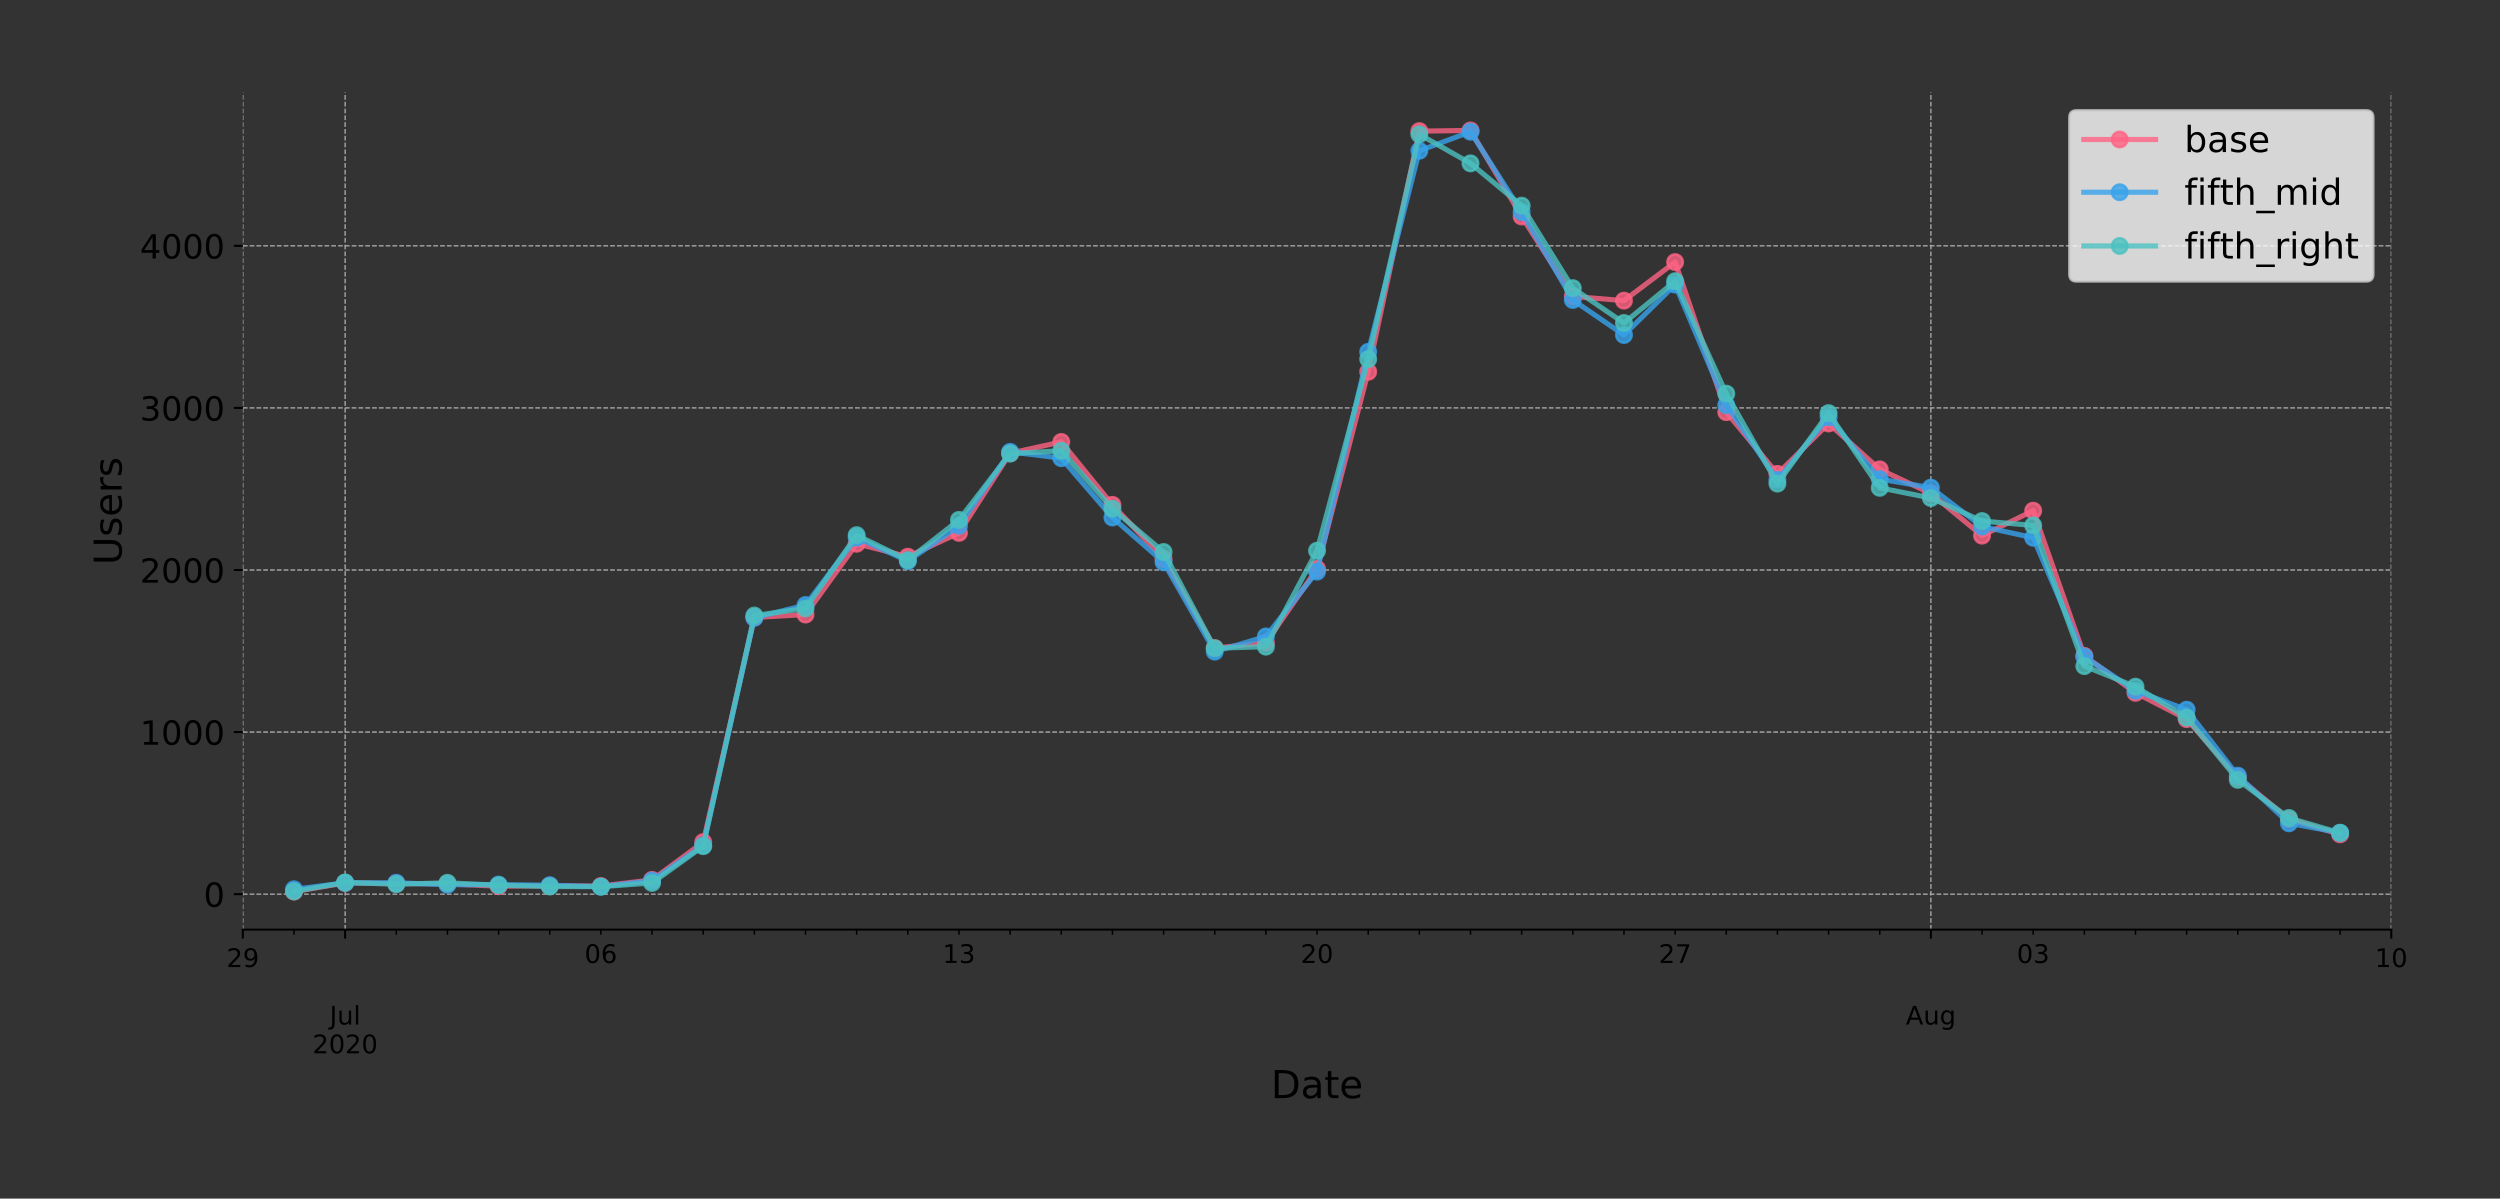 <?xml version="1.0" encoding="utf-8" standalone="no"?>
<!DOCTYPE svg PUBLIC "-//W3C//DTD SVG 1.1//EN"
  "http://www.w3.org/Graphics/SVG/1.1/DTD/svg11.dtd">
<!-- Created with matplotlib (https://matplotlib.org/) -->
<svg height="466.949pt" version="1.1" viewBox="0 0 973.965 466.949" width="973.965pt" xmlns="http://www.w3.org/2000/svg" xmlns:xlink="http://www.w3.org/1999/xlink">
 <rect x="0" y="0" width="973.965" height="466.949" fill="#333333" stroke="none"/>
 <defs>
  <style type="text/css">
*{stroke-linecap:butt;stroke-linejoin:round;}
  </style>
 </defs>
 <g id="figure_1">
  <g id="patch_1">
   <path d="M 0 466.949 
L 973.965 466.949 
L 973.965 0 
L 0 0 
z
" style="fill:none;"/>
  </g>
  <g id="axes_1">
   <g id="patch_2">
    <path d="M 94.602 362.16 
L 931.602 362.16 
L 931.602 36 
L 94.602 36 
z
" style="fill:none;"/>
   </g>
   <g id="matplotlib.axis_1">
    <g id="xtick_1">
     <g id="line2d_1">
      <path clip-path="url(#p409eeb705c)" d="M 94.602 362.16 
L 94.602 36 
" style="fill:none;stroke:#b0b0b0;stroke-dasharray:1.85,0.8;stroke-dashoffset:0;stroke-width:0.5;"/>
     </g>
     <g id="line2d_2">
      <defs>
       <path d="M 0 0 
L 0 3.5 
" id="m655106bf2f" style="stroke:#000000;stroke-width:0.8;"/>
      </defs>
      <g>
       <use style="stroke:#000000;stroke-width:0.8;" x="94.602" xlink:href="#m655106bf2f" y="362.16"/>
      </g>
     </g>
     <g id="text_1">
      <!-- 29 -->
      <defs>
       <path d="M 19.188 8.297 
L 53.609 8.297 
L 53.609 0 
L 7.328 0 
L 7.328 8.297 
Q 12.938 14.109 22.625 23.891 
Q 32.328 33.688 34.812 36.531 
Q 39.547 41.844 41.422 45.531 
Q 43.312 49.219 43.312 52.781 
Q 43.312 58.594 39.234 62.25 
Q 35.156 65.922 28.609 65.922 
Q 23.969 65.922 18.812 64.312 
Q 13.672 62.703 7.812 59.422 
L 7.812 69.391 
Q 13.766 71.781 18.938 73 
Q 24.125 74.219 28.422 74.219 
Q 39.75 74.219 46.484 68.547 
Q 53.219 62.891 53.219 53.422 
Q 53.219 48.922 51.531 44.891 
Q 49.859 40.875 45.406 35.406 
Q 44.188 33.984 37.641 27.219 
Q 31.109 20.453 19.188 8.297 
z
" id="DejaVuSans-50"/>
       <path d="M 10.984 1.516 
L 10.984 10.5 
Q 14.703 8.734 18.5 7.812 
Q 22.312 6.891 25.984 6.891 
Q 35.75 6.891 40.891 13.453 
Q 46.047 20.016 46.781 33.406 
Q 43.953 29.203 39.594 26.953 
Q 35.25 24.703 29.984 24.703 
Q 19.047 24.703 12.672 31.312 
Q 6.297 37.938 6.297 49.422 
Q 6.297 60.641 12.938 67.422 
Q 19.578 74.219 30.609 74.219 
Q 43.266 74.219 49.922 64.516 
Q 56.594 54.828 56.594 36.375 
Q 56.594 19.141 48.406 8.859 
Q 40.234 -1.422 26.422 -1.422 
Q 22.703 -1.422 18.891 -0.688 
Q 15.094 0.047 10.984 1.516 
z
M 30.609 32.422 
Q 37.25 32.422 41.125 36.953 
Q 45.016 41.5 45.016 49.422 
Q 45.016 57.281 41.125 61.844 
Q 37.25 66.406 30.609 66.406 
Q 23.969 66.406 20.094 61.844 
Q 16.219 57.281 16.219 49.422 
Q 16.219 41.5 20.094 36.953 
Q 23.969 32.422 30.609 32.422 
z
" id="DejaVuSans-57"/>
      </defs>
      <g transform="translate(88.24 376.758)scale(0.1 -0.1)">
       <use xlink:href="#DejaVuSans-50"/>
       <use x="63.623" xlink:href="#DejaVuSans-57"/>
      </g>
     </g>
    </g>
    <g id="xtick_2">
     <g id="line2d_3">
      <path clip-path="url(#p409eeb705c)" d="M 134.459 362.16 
L 134.459 36 
" style="fill:none;stroke:#b0b0b0;stroke-dasharray:1.85,0.8;stroke-dashoffset:0;stroke-width:0.5;"/>
     </g>
     <g id="line2d_4">
      <g>
       <use style="stroke:#000000;stroke-width:0.8;" x="134.459" xlink:href="#m655106bf2f" y="362.16"/>
      </g>
     </g>
     <g id="text_2">
      <!--  -->
      <g transform="translate(134.459 376.758)scale(0.1 -0.1)"/>
      <!--  -->
      <g transform="translate(134.459 387.956)scale(0.1 -0.1)"/>
      <!-- Jul -->
      <defs>
       <path d="M 9.812 72.906 
L 19.672 72.906 
L 19.672 5.078 
Q 19.672 -8.109 14.672 -14.062 
Q 9.672 -20.016 -1.422 -20.016 
L -5.172 -20.016 
L -5.172 -11.719 
L -2.094 -11.719 
Q 4.438 -11.719 7.125 -8.047 
Q 9.812 -4.391 9.812 5.078 
z
" id="DejaVuSans-74"/>
       <path d="M 8.5 21.578 
L 8.5 54.688 
L 17.484 54.688 
L 17.484 21.922 
Q 17.484 14.156 20.5 10.266 
Q 23.531 6.391 29.594 6.391 
Q 36.859 6.391 41.078 11.031 
Q 45.312 15.672 45.312 23.688 
L 45.312 54.688 
L 54.297 54.688 
L 54.297 0 
L 45.312 0 
L 45.312 8.406 
Q 42.047 3.422 37.719 1 
Q 33.406 -1.422 27.688 -1.422 
Q 18.266 -1.422 13.375 4.438 
Q 8.5 10.297 8.5 21.578 
z
M 31.109 56 
z
" id="DejaVuSans-117"/>
       <path d="M 9.422 75.984 
L 18.406 75.984 
L 18.406 0 
L 9.422 0 
z
" id="DejaVuSans-108"/>
      </defs>
      <g transform="translate(128.427 399.154)scale(0.1 -0.1)">
       <use xlink:href="#DejaVuSans-74"/>
       <use x="29.492" xlink:href="#DejaVuSans-117"/>
       <use x="92.871" xlink:href="#DejaVuSans-108"/>
      </g>
      <!-- 2020 -->
      <defs>
       <path d="M 31.781 66.406 
Q 24.172 66.406 20.328 58.906 
Q 16.5 51.422 16.5 36.375 
Q 16.5 21.391 20.328 13.891 
Q 24.172 6.391 31.781 6.391 
Q 39.453 6.391 43.281 13.891 
Q 47.125 21.391 47.125 36.375 
Q 47.125 51.422 43.281 58.906 
Q 39.453 66.406 31.781 66.406 
z
M 31.781 74.219 
Q 44.047 74.219 50.516 64.516 
Q 56.984 54.828 56.984 36.375 
Q 56.984 17.969 50.516 8.266 
Q 44.047 -1.422 31.781 -1.422 
Q 19.531 -1.422 13.062 8.266 
Q 6.594 17.969 6.594 36.375 
Q 6.594 54.828 13.062 64.516 
Q 19.531 74.219 31.781 74.219 
z
" id="DejaVuSans-48"/>
      </defs>
      <g transform="translate(121.734 410.352)scale(0.1 -0.1)">
       <use xlink:href="#DejaVuSans-50"/>
       <use x="63.623" xlink:href="#DejaVuSans-48"/>
       <use x="127.246" xlink:href="#DejaVuSans-50"/>
       <use x="190.869" xlink:href="#DejaVuSans-48"/>
      </g>
     </g>
    </g>
    <g id="xtick_3">
     <g id="line2d_5">
      <path clip-path="url(#p409eeb705c)" d="M 752.245 362.16 
L 752.245 36 
" style="fill:none;stroke:#b0b0b0;stroke-dasharray:1.85,0.8;stroke-dashoffset:0;stroke-width:0.5;"/>
     </g>
     <g id="line2d_6">
      <g>
       <use style="stroke:#000000;stroke-width:0.8;" x="752.245" xlink:href="#m655106bf2f" y="362.16"/>
      </g>
     </g>
     <g id="text_3">
      <!--  -->
      <g transform="translate(752.245 376.758)scale(0.1 -0.1)"/>
      <!--  -->
      <g transform="translate(752.245 387.956)scale(0.1 -0.1)"/>
      <!-- Aug -->
      <defs>
       <path d="M 34.188 63.188 
L 20.797 26.906 
L 47.609 26.906 
z
M 28.609 72.906 
L 39.797 72.906 
L 67.578 0 
L 57.328 0 
L 50.688 18.703 
L 17.828 18.703 
L 11.188 0 
L 0.781 0 
z
" id="DejaVuSans-65"/>
       <path d="M 45.406 27.984 
Q 45.406 37.75 41.375 43.109 
Q 37.359 48.484 30.078 48.484 
Q 22.859 48.484 18.828 43.109 
Q 14.797 37.75 14.797 27.984 
Q 14.797 18.266 18.828 12.891 
Q 22.859 7.516 30.078 7.516 
Q 37.359 7.516 41.375 12.891 
Q 45.406 18.266 45.406 27.984 
z
M 54.391 6.781 
Q 54.391 -7.172 48.188 -13.984 
Q 42 -20.797 29.203 -20.797 
Q 24.469 -20.797 20.266 -20.094 
Q 16.062 -19.391 12.109 -17.922 
L 12.109 -9.188 
Q 16.062 -11.328 19.922 -12.344 
Q 23.781 -13.375 27.781 -13.375 
Q 36.625 -13.375 41.016 -8.766 
Q 45.406 -4.156 45.406 5.172 
L 45.406 9.625 
Q 42.625 4.781 38.281 2.391 
Q 33.938 0 27.875 0 
Q 17.828 0 11.672 7.656 
Q 5.516 15.328 5.516 27.984 
Q 5.516 40.672 11.672 48.328 
Q 17.828 56 27.875 56 
Q 33.938 56 38.281 53.609 
Q 42.625 51.219 45.406 46.391 
L 45.406 54.688 
L 54.391 54.688 
z
" id="DejaVuSans-103"/>
      </defs>
      <g transform="translate(742.482 399.154)scale(0.1 -0.1)">
       <use xlink:href="#DejaVuSans-65"/>
       <use x="68.408" xlink:href="#DejaVuSans-117"/>
       <use x="131.787" xlink:href="#DejaVuSans-103"/>
      </g>
     </g>
    </g>
    <g id="xtick_4">
     <g id="line2d_7">
      <path clip-path="url(#p409eeb705c)" d="M 931.602 362.16 
L 931.602 36 
" style="fill:none;stroke:#b0b0b0;stroke-dasharray:1.85,0.8;stroke-dashoffset:0;stroke-width:0.5;"/>
     </g>
     <g id="line2d_8">
      <g>
       <use style="stroke:#000000;stroke-width:0.8;" x="931.602" xlink:href="#m655106bf2f" y="362.16"/>
      </g>
     </g>
     <g id="text_4">
      <!-- 10 -->
      <defs>
       <path d="M 12.406 8.297 
L 28.516 8.297 
L 28.516 63.922 
L 10.984 60.406 
L 10.984 69.391 
L 28.422 72.906 
L 38.281 72.906 
L 38.281 8.297 
L 54.391 8.297 
L 54.391 0 
L 12.406 0 
z
" id="DejaVuSans-49"/>
      </defs>
      <g transform="translate(925.24 376.758)scale(0.1 -0.1)">
       <use xlink:href="#DejaVuSans-49"/>
       <use x="63.623" xlink:href="#DejaVuSans-48"/>
      </g>
     </g>
    </g>
    <g id="xtick_5">
     <g id="line2d_9">
      <defs>
       <path d="M 0 0 
L 0 2 
" id="m2b790d20a4" style="stroke:#000000;stroke-width:0.6;"/>
      </defs>
      <g>
       <use style="stroke:#000000;stroke-width:0.6;" x="114.531" xlink:href="#m2b790d20a4" y="362.16"/>
      </g>
     </g>
    </g>
    <g id="xtick_6">
     <g id="line2d_10">
      <g>
       <use style="stroke:#000000;stroke-width:0.6;" x="154.388" xlink:href="#m2b790d20a4" y="362.16"/>
      </g>
     </g>
    </g>
    <g id="xtick_7">
     <g id="line2d_11">
      <g>
       <use style="stroke:#000000;stroke-width:0.6;" x="174.316" xlink:href="#m2b790d20a4" y="362.16"/>
      </g>
     </g>
    </g>
    <g id="xtick_8">
     <g id="line2d_12">
      <g>
       <use style="stroke:#000000;stroke-width:0.6;" x="194.245" xlink:href="#m2b790d20a4" y="362.16"/>
      </g>
     </g>
    </g>
    <g id="xtick_9">
     <g id="line2d_13">
      <g>
       <use style="stroke:#000000;stroke-width:0.6;" x="214.174" xlink:href="#m2b790d20a4" y="362.16"/>
      </g>
     </g>
    </g>
    <g id="xtick_10">
     <g id="line2d_14">
      <g>
       <use style="stroke:#000000;stroke-width:0.6;" x="234.102" xlink:href="#m2b790d20a4" y="362.16"/>
      </g>
     </g>
     <g id="text_5">
      <!-- 06 -->
      <defs>
       <path d="M 33.016 40.375 
Q 26.375 40.375 22.484 35.828 
Q 18.609 31.297 18.609 23.391 
Q 18.609 15.531 22.484 10.953 
Q 26.375 6.391 33.016 6.391 
Q 39.656 6.391 43.531 10.953 
Q 47.406 15.531 47.406 23.391 
Q 47.406 31.297 43.531 35.828 
Q 39.656 40.375 33.016 40.375 
z
M 52.594 71.297 
L 52.594 62.312 
Q 48.875 64.062 45.094 64.984 
Q 41.312 65.922 37.594 65.922 
Q 27.828 65.922 22.672 59.328 
Q 17.531 52.734 16.797 39.406 
Q 19.672 43.656 24.016 45.922 
Q 28.375 48.188 33.594 48.188 
Q 44.578 48.188 50.953 41.516 
Q 57.328 34.859 57.328 23.391 
Q 57.328 12.156 50.688 5.359 
Q 44.047 -1.422 33.016 -1.422 
Q 20.359 -1.422 13.672 8.266 
Q 6.984 17.969 6.984 36.375 
Q 6.984 53.656 15.188 63.938 
Q 23.391 74.219 37.203 74.219 
Q 40.922 74.219 44.703 73.484 
Q 48.484 72.75 52.594 71.297 
z
" id="DejaVuSans-54"/>
      </defs>
      <g transform="translate(227.74 375.158)scale(0.1 -0.1)">
       <use xlink:href="#DejaVuSans-48"/>
       <use x="63.623" xlink:href="#DejaVuSans-54"/>
      </g>
     </g>
    </g>
    <g id="xtick_11">
     <g id="line2d_15">
      <g>
       <use style="stroke:#000000;stroke-width:0.6;" x="254.031" xlink:href="#m2b790d20a4" y="362.16"/>
      </g>
     </g>
    </g>
    <g id="xtick_12">
     <g id="line2d_16">
      <g>
       <use style="stroke:#000000;stroke-width:0.6;" x="273.959" xlink:href="#m2b790d20a4" y="362.16"/>
      </g>
     </g>
    </g>
    <g id="xtick_13">
     <g id="line2d_17">
      <g>
       <use style="stroke:#000000;stroke-width:0.6;" x="293.888" xlink:href="#m2b790d20a4" y="362.16"/>
      </g>
     </g>
    </g>
    <g id="xtick_14">
     <g id="line2d_18">
      <g>
       <use style="stroke:#000000;stroke-width:0.6;" x="313.816" xlink:href="#m2b790d20a4" y="362.16"/>
      </g>
     </g>
    </g>
    <g id="xtick_15">
     <g id="line2d_19">
      <g>
       <use style="stroke:#000000;stroke-width:0.6;" x="333.745" xlink:href="#m2b790d20a4" y="362.16"/>
      </g>
     </g>
    </g>
    <g id="xtick_16">
     <g id="line2d_20">
      <g>
       <use style="stroke:#000000;stroke-width:0.6;" x="353.674" xlink:href="#m2b790d20a4" y="362.16"/>
      </g>
     </g>
    </g>
    <g id="xtick_17">
     <g id="line2d_21">
      <g>
       <use style="stroke:#000000;stroke-width:0.6;" x="373.602" xlink:href="#m2b790d20a4" y="362.16"/>
      </g>
     </g>
     <g id="text_6">
      <!-- 13 -->
      <defs>
       <path d="M 40.578 39.312 
Q 47.656 37.797 51.625 33 
Q 55.609 28.219 55.609 21.188 
Q 55.609 10.406 48.188 4.484 
Q 40.766 -1.422 27.094 -1.422 
Q 22.516 -1.422 17.656 -0.516 
Q 12.797 0.391 7.625 2.203 
L 7.625 11.719 
Q 11.719 9.328 16.594 8.109 
Q 21.484 6.891 26.812 6.891 
Q 36.078 6.891 40.938 10.547 
Q 45.797 14.203 45.797 21.188 
Q 45.797 27.641 41.281 31.266 
Q 36.766 34.906 28.719 34.906 
L 20.219 34.906 
L 20.219 43.016 
L 29.109 43.016 
Q 36.375 43.016 40.234 45.922 
Q 44.094 48.828 44.094 54.297 
Q 44.094 59.906 40.109 62.906 
Q 36.141 65.922 28.719 65.922 
Q 24.656 65.922 20.016 65.031 
Q 15.375 64.156 9.812 62.312 
L 9.812 71.094 
Q 15.438 72.656 20.344 73.438 
Q 25.25 74.219 29.594 74.219 
Q 40.828 74.219 47.359 69.109 
Q 53.906 64.016 53.906 55.328 
Q 53.906 49.266 50.438 45.094 
Q 46.969 40.922 40.578 39.312 
z
" id="DejaVuSans-51"/>
      </defs>
      <g transform="translate(367.24 375.158)scale(0.1 -0.1)">
       <use xlink:href="#DejaVuSans-49"/>
       <use x="63.623" xlink:href="#DejaVuSans-51"/>
      </g>
     </g>
    </g>
    <g id="xtick_18">
     <g id="line2d_22">
      <g>
       <use style="stroke:#000000;stroke-width:0.6;" x="393.531" xlink:href="#m2b790d20a4" y="362.16"/>
      </g>
     </g>
    </g>
    <g id="xtick_19">
     <g id="line2d_23">
      <g>
       <use style="stroke:#000000;stroke-width:0.6;" x="413.459" xlink:href="#m2b790d20a4" y="362.16"/>
      </g>
     </g>
    </g>
    <g id="xtick_20">
     <g id="line2d_24">
      <g>
       <use style="stroke:#000000;stroke-width:0.6;" x="433.388" xlink:href="#m2b790d20a4" y="362.16"/>
      </g>
     </g>
    </g>
    <g id="xtick_21">
     <g id="line2d_25">
      <g>
       <use style="stroke:#000000;stroke-width:0.6;" x="453.316" xlink:href="#m2b790d20a4" y="362.16"/>
      </g>
     </g>
    </g>
    <g id="xtick_22">
     <g id="line2d_26">
      <g>
       <use style="stroke:#000000;stroke-width:0.6;" x="473.245" xlink:href="#m2b790d20a4" y="362.16"/>
      </g>
     </g>
    </g>
    <g id="xtick_23">
     <g id="line2d_27">
      <g>
       <use style="stroke:#000000;stroke-width:0.6;" x="493.174" xlink:href="#m2b790d20a4" y="362.16"/>
      </g>
     </g>
    </g>
    <g id="xtick_24">
     <g id="line2d_28">
      <g>
       <use style="stroke:#000000;stroke-width:0.6;" x="513.102" xlink:href="#m2b790d20a4" y="362.16"/>
      </g>
     </g>
     <g id="text_7">
      <!-- 20 -->
      <g transform="translate(506.74 375.158)scale(0.1 -0.1)">
       <use xlink:href="#DejaVuSans-50"/>
       <use x="63.623" xlink:href="#DejaVuSans-48"/>
      </g>
     </g>
    </g>
    <g id="xtick_25">
     <g id="line2d_29">
      <g>
       <use style="stroke:#000000;stroke-width:0.6;" x="533.031" xlink:href="#m2b790d20a4" y="362.16"/>
      </g>
     </g>
    </g>
    <g id="xtick_26">
     <g id="line2d_30">
      <g>
       <use style="stroke:#000000;stroke-width:0.6;" x="552.959" xlink:href="#m2b790d20a4" y="362.16"/>
      </g>
     </g>
    </g>
    <g id="xtick_27">
     <g id="line2d_31">
      <g>
       <use style="stroke:#000000;stroke-width:0.6;" x="572.888" xlink:href="#m2b790d20a4" y="362.16"/>
      </g>
     </g>
    </g>
    <g id="xtick_28">
     <g id="line2d_32">
      <g>
       <use style="stroke:#000000;stroke-width:0.6;" x="592.816" xlink:href="#m2b790d20a4" y="362.16"/>
      </g>
     </g>
    </g>
    <g id="xtick_29">
     <g id="line2d_33">
      <g>
       <use style="stroke:#000000;stroke-width:0.6;" x="612.745" xlink:href="#m2b790d20a4" y="362.16"/>
      </g>
     </g>
    </g>
    <g id="xtick_30">
     <g id="line2d_34">
      <g>
       <use style="stroke:#000000;stroke-width:0.6;" x="632.674" xlink:href="#m2b790d20a4" y="362.16"/>
      </g>
     </g>
    </g>
    <g id="xtick_31">
     <g id="line2d_35">
      <g>
       <use style="stroke:#000000;stroke-width:0.6;" x="652.602" xlink:href="#m2b790d20a4" y="362.16"/>
      </g>
     </g>
     <g id="text_8">
      <!-- 27 -->
      <defs>
       <path d="M 8.203 72.906 
L 55.078 72.906 
L 55.078 68.703 
L 28.609 0 
L 18.312 0 
L 43.219 64.594 
L 8.203 64.594 
z
" id="DejaVuSans-55"/>
      </defs>
      <g transform="translate(646.24 375.158)scale(0.1 -0.1)">
       <use xlink:href="#DejaVuSans-50"/>
       <use x="63.623" xlink:href="#DejaVuSans-55"/>
      </g>
     </g>
    </g>
    <g id="xtick_32">
     <g id="line2d_36">
      <g>
       <use style="stroke:#000000;stroke-width:0.6;" x="672.531" xlink:href="#m2b790d20a4" y="362.16"/>
      </g>
     </g>
    </g>
    <g id="xtick_33">
     <g id="line2d_37">
      <g>
       <use style="stroke:#000000;stroke-width:0.6;" x="692.459" xlink:href="#m2b790d20a4" y="362.16"/>
      </g>
     </g>
    </g>
    <g id="xtick_34">
     <g id="line2d_38">
      <g>
       <use style="stroke:#000000;stroke-width:0.6;" x="712.388" xlink:href="#m2b790d20a4" y="362.16"/>
      </g>
     </g>
    </g>
    <g id="xtick_35">
     <g id="line2d_39">
      <g>
       <use style="stroke:#000000;stroke-width:0.6;" x="732.316" xlink:href="#m2b790d20a4" y="362.16"/>
      </g>
     </g>
    </g>
    <g id="xtick_36">
     <g id="line2d_40">
      <g>
       <use style="stroke:#000000;stroke-width:0.6;" x="772.174" xlink:href="#m2b790d20a4" y="362.16"/>
      </g>
     </g>
    </g>
    <g id="xtick_37">
     <g id="line2d_41">
      <g>
       <use style="stroke:#000000;stroke-width:0.6;" x="792.102" xlink:href="#m2b790d20a4" y="362.16"/>
      </g>
     </g>
     <g id="text_9">
      <!-- 03 -->
      <g transform="translate(785.74 375.158)scale(0.1 -0.1)">
       <use xlink:href="#DejaVuSans-48"/>
       <use x="63.623" xlink:href="#DejaVuSans-51"/>
      </g>
     </g>
    </g>
    <g id="xtick_38">
     <g id="line2d_42">
      <g>
       <use style="stroke:#000000;stroke-width:0.6;" x="812.031" xlink:href="#m2b790d20a4" y="362.16"/>
      </g>
     </g>
    </g>
    <g id="xtick_39">
     <g id="line2d_43">
      <g>
       <use style="stroke:#000000;stroke-width:0.6;" x="831.959" xlink:href="#m2b790d20a4" y="362.16"/>
      </g>
     </g>
    </g>
    <g id="xtick_40">
     <g id="line2d_44">
      <g>
       <use style="stroke:#000000;stroke-width:0.6;" x="851.888" xlink:href="#m2b790d20a4" y="362.16"/>
      </g>
     </g>
    </g>
    <g id="xtick_41">
     <g id="line2d_45">
      <g>
       <use style="stroke:#000000;stroke-width:0.6;" x="871.816" xlink:href="#m2b790d20a4" y="362.16"/>
      </g>
     </g>
    </g>
    <g id="xtick_42">
     <g id="line2d_46">
      <g>
       <use style="stroke:#000000;stroke-width:0.6;" x="891.745" xlink:href="#m2b790d20a4" y="362.16"/>
      </g>
     </g>
    </g>
    <g id="xtick_43">
     <g id="line2d_47">
      <g>
       <use style="stroke:#000000;stroke-width:0.6;" x="911.674" xlink:href="#m2b790d20a4" y="362.16"/>
      </g>
     </g>
    </g>
    <g id="text_10">
     <!-- Date -->
     <defs>
      <path d="M 19.672 64.797 
L 19.672 8.109 
L 31.594 8.109 
Q 46.688 8.109 53.688 14.938 
Q 60.688 21.781 60.688 36.531 
Q 60.688 51.172 53.688 57.984 
Q 46.688 64.797 31.594 64.797 
z
M 9.812 72.906 
L 30.078 72.906 
Q 51.266 72.906 61.172 64.094 
Q 71.094 55.281 71.094 36.531 
Q 71.094 17.672 61.125 8.828 
Q 51.172 0 30.078 0 
L 9.812 0 
z
" id="DejaVuSans-68"/>
      <path d="M 34.281 27.484 
Q 23.391 27.484 19.188 25 
Q 14.984 22.516 14.984 16.5 
Q 14.984 11.719 18.141 8.906 
Q 21.297 6.109 26.703 6.109 
Q 34.188 6.109 38.703 11.406 
Q 43.219 16.703 43.219 25.484 
L 43.219 27.484 
z
M 52.203 31.203 
L 52.203 0 
L 43.219 0 
L 43.219 8.297 
Q 40.141 3.328 35.547 0.953 
Q 30.953 -1.422 24.312 -1.422 
Q 15.922 -1.422 10.953 3.297 
Q 6 8.016 6 15.922 
Q 6 25.141 12.172 29.828 
Q 18.359 34.516 30.609 34.516 
L 43.219 34.516 
L 43.219 35.406 
Q 43.219 41.609 39.141 45 
Q 35.062 48.391 27.688 48.391 
Q 23 48.391 18.547 47.266 
Q 14.109 46.141 10.016 43.891 
L 10.016 52.203 
Q 14.938 54.109 19.578 55.047 
Q 24.219 56 28.609 56 
Q 40.484 56 46.344 49.844 
Q 52.203 43.703 52.203 31.203 
z
" id="DejaVuSans-97"/>
      <path d="M 18.312 70.219 
L 18.312 54.688 
L 36.812 54.688 
L 36.812 47.703 
L 18.312 47.703 
L 18.312 18.016 
Q 18.312 11.328 20.141 9.422 
Q 21.969 7.516 27.594 7.516 
L 36.812 7.516 
L 36.812 0 
L 27.594 0 
Q 17.188 0 13.234 3.875 
Q 9.281 7.766 9.281 18.016 
L 9.281 47.703 
L 2.688 47.703 
L 2.688 54.688 
L 9.281 54.688 
L 9.281 70.219 
z
" id="DejaVuSans-116"/>
      <path d="M 56.203 29.594 
L 56.203 25.203 
L 14.891 25.203 
Q 15.484 15.922 20.484 11.062 
Q 25.484 6.203 34.422 6.203 
Q 39.594 6.203 44.453 7.469 
Q 49.312 8.734 54.109 11.281 
L 54.109 2.781 
Q 49.266 0.734 44.188 -0.344 
Q 39.109 -1.422 33.891 -1.422 
Q 20.797 -1.422 13.156 6.188 
Q 5.516 13.812 5.516 26.812 
Q 5.516 40.234 12.766 48.109 
Q 20.016 56 32.328 56 
Q 43.359 56 49.781 48.891 
Q 56.203 41.797 56.203 29.594 
z
M 47.219 32.234 
Q 47.125 39.594 43.094 43.984 
Q 39.062 48.391 32.422 48.391 
Q 24.906 48.391 20.391 44.141 
Q 15.875 39.891 15.188 32.172 
z
" id="DejaVuSans-101"/>
     </defs>
     <g transform="translate(495.176 427.829)scale(0.15 -0.15)">
      <use xlink:href="#DejaVuSans-68"/>
      <use x="77.002" xlink:href="#DejaVuSans-97"/>
      <use x="138.281" xlink:href="#DejaVuSans-116"/>
      <use x="177.49" xlink:href="#DejaVuSans-101"/>
     </g>
    </g>
   </g>
   <g id="matplotlib.axis_2">
    <g id="ytick_1">
     <g id="line2d_48">
      <path clip-path="url(#p409eeb705c)" d="M 94.602 348.345 
L 931.602 348.345 
" style="fill:none;stroke:#b0b0b0;stroke-dasharray:1.85,0.8;stroke-dashoffset:0;stroke-width:0.5;"/>
     </g>
     <g id="line2d_49">
      <defs>
       <path d="M 0 0 
L -3.5 0 
" id="mb9570e950e" style="stroke:#000000;stroke-width:0.8;"/>
      </defs>
      <g>
       <use style="stroke:#000000;stroke-width:0.8;" x="94.602" xlink:href="#mb9570e950e" y="348.345"/>
      </g>
     </g>
     <g id="text_11">
      <!-- 0 -->
      <g transform="translate(79.331 353.284)scale(0.13 -0.13)">
       <use xlink:href="#DejaVuSans-48"/>
      </g>
     </g>
    </g>
    <g id="ytick_2">
     <g id="line2d_50">
      <path clip-path="url(#p409eeb705c)" d="M 94.602 285.204 
L 931.602 285.204 
" style="fill:none;stroke:#b0b0b0;stroke-dasharray:1.85,0.8;stroke-dashoffset:0;stroke-width:0.5;"/>
     </g>
     <g id="line2d_51">
      <g>
       <use style="stroke:#000000;stroke-width:0.8;" x="94.602" xlink:href="#mb9570e950e" y="285.204"/>
      </g>
     </g>
     <g id="text_12">
      <!-- 1000 -->
      <g transform="translate(54.517 290.143)scale(0.13 -0.13)">
       <use xlink:href="#DejaVuSans-49"/>
       <use x="63.623" xlink:href="#DejaVuSans-48"/>
       <use x="127.246" xlink:href="#DejaVuSans-48"/>
       <use x="190.869" xlink:href="#DejaVuSans-48"/>
      </g>
     </g>
    </g>
    <g id="ytick_3">
     <g id="line2d_52">
      <path clip-path="url(#p409eeb705c)" d="M 94.602 222.063 
L 931.602 222.063 
" style="fill:none;stroke:#b0b0b0;stroke-dasharray:1.85,0.8;stroke-dashoffset:0;stroke-width:0.5;"/>
     </g>
     <g id="line2d_53">
      <g>
       <use style="stroke:#000000;stroke-width:0.8;" x="94.602" xlink:href="#mb9570e950e" y="222.063"/>
      </g>
     </g>
     <g id="text_13">
      <!-- 2000 -->
      <g transform="translate(54.517 227.002)scale(0.13 -0.13)">
       <use xlink:href="#DejaVuSans-50"/>
       <use x="63.623" xlink:href="#DejaVuSans-48"/>
       <use x="127.246" xlink:href="#DejaVuSans-48"/>
       <use x="190.869" xlink:href="#DejaVuSans-48"/>
      </g>
     </g>
    </g>
    <g id="ytick_4">
     <g id="line2d_54">
      <path clip-path="url(#p409eeb705c)" d="M 94.602 158.922 
L 931.602 158.922 
" style="fill:none;stroke:#b0b0b0;stroke-dasharray:1.85,0.8;stroke-dashoffset:0;stroke-width:0.5;"/>
     </g>
     <g id="line2d_55">
      <g>
       <use style="stroke:#000000;stroke-width:0.8;" x="94.602" xlink:href="#mb9570e950e" y="158.922"/>
      </g>
     </g>
     <g id="text_14">
      <!-- 3000 -->
      <g transform="translate(54.517 163.861)scale(0.13 -0.13)">
       <use xlink:href="#DejaVuSans-51"/>
       <use x="63.623" xlink:href="#DejaVuSans-48"/>
       <use x="127.246" xlink:href="#DejaVuSans-48"/>
       <use x="190.869" xlink:href="#DejaVuSans-48"/>
      </g>
     </g>
    </g>
    <g id="ytick_5">
     <g id="line2d_56">
      <path clip-path="url(#p409eeb705c)" d="M 94.602 95.782 
L 931.602 95.782 
" style="fill:none;stroke:#b0b0b0;stroke-dasharray:1.85,0.8;stroke-dashoffset:0;stroke-width:0.5;"/>
     </g>
     <g id="line2d_57">
      <g>
       <use style="stroke:#000000;stroke-width:0.8;" x="94.602" xlink:href="#mb9570e950e" y="95.782"/>
      </g>
     </g>
     <g id="text_15">
      <!-- 4000 -->
      <defs>
       <path d="M 37.797 64.312 
L 12.891 25.391 
L 37.797 25.391 
z
M 35.203 72.906 
L 47.609 72.906 
L 47.609 25.391 
L 58.016 25.391 
L 58.016 17.188 
L 47.609 17.188 
L 47.609 0 
L 37.797 0 
L 37.797 17.188 
L 4.891 17.188 
L 4.891 26.703 
z
" id="DejaVuSans-52"/>
      </defs>
      <g transform="translate(54.517 100.721)scale(0.13 -0.13)">
       <use xlink:href="#DejaVuSans-52"/>
       <use x="63.623" xlink:href="#DejaVuSans-48"/>
       <use x="127.246" xlink:href="#DejaVuSans-48"/>
       <use x="190.869" xlink:href="#DejaVuSans-48"/>
      </g>
     </g>
    </g>
    <g id="text_16">
     <!-- Users -->
     <defs>
      <path d="M 8.688 72.906 
L 18.609 72.906 
L 18.609 28.609 
Q 18.609 16.891 22.844 11.734 
Q 27.094 6.594 36.625 6.594 
Q 46.094 6.594 50.344 11.734 
Q 54.594 16.891 54.594 28.609 
L 54.594 72.906 
L 64.5 72.906 
L 64.5 27.391 
Q 64.5 13.141 57.438 5.859 
Q 50.391 -1.422 36.625 -1.422 
Q 22.797 -1.422 15.734 5.859 
Q 8.688 13.141 8.688 27.391 
z
" id="DejaVuSans-85"/>
      <path d="M 44.281 53.078 
L 44.281 44.578 
Q 40.484 46.531 36.375 47.5 
Q 32.281 48.484 27.875 48.484 
Q 21.188 48.484 17.844 46.438 
Q 14.5 44.391 14.5 40.281 
Q 14.5 37.156 16.891 35.375 
Q 19.281 33.594 26.516 31.984 
L 29.594 31.297 
Q 39.156 29.25 43.188 25.516 
Q 47.219 21.781 47.219 15.094 
Q 47.219 7.469 41.188 3.016 
Q 35.156 -1.422 24.609 -1.422 
Q 20.219 -1.422 15.453 -0.562 
Q 10.688 0.297 5.422 2 
L 5.422 11.281 
Q 10.406 8.688 15.234 7.391 
Q 20.062 6.109 24.812 6.109 
Q 31.156 6.109 34.562 8.281 
Q 37.984 10.453 37.984 14.406 
Q 37.984 18.062 35.516 20.016 
Q 33.062 21.969 24.703 23.781 
L 21.578 24.516 
Q 13.234 26.266 9.516 29.906 
Q 5.812 33.547 5.812 39.891 
Q 5.812 47.609 11.281 51.797 
Q 16.75 56 26.812 56 
Q 31.781 56 36.172 55.266 
Q 40.578 54.547 44.281 53.078 
z
" id="DejaVuSans-115"/>
      <path d="M 41.109 46.297 
Q 39.594 47.172 37.812 47.578 
Q 36.031 48 33.891 48 
Q 26.266 48 22.188 43.047 
Q 18.109 38.094 18.109 28.812 
L 18.109 0 
L 9.078 0 
L 9.078 54.688 
L 18.109 54.688 
L 18.109 46.188 
Q 20.953 51.172 25.484 53.578 
Q 30.031 56 36.531 56 
Q 37.453 56 38.578 55.875 
Q 39.703 55.766 41.062 55.516 
z
" id="DejaVuSans-114"/>
     </defs>
     <g transform="translate(47.398 220.081)rotate(-90)scale(0.15 -0.15)">
      <use xlink:href="#DejaVuSans-85"/>
      <use x="73.193" xlink:href="#DejaVuSans-115"/>
      <use x="125.293" xlink:href="#DejaVuSans-101"/>
      <use x="186.816" xlink:href="#DejaVuSans-114"/>
      <use x="227.93" xlink:href="#DejaVuSans-115"/>
     </g>
    </g>
   </g>
   <g id="line2d_58">
    <path clip-path="url(#p409eeb705c)" d="M 114.531 347.335 
L 134.459 343.988 
L 154.388 344.178 
L 174.316 344.367 
L 194.245 345.251 
L 214.174 345.061 
L 234.102 345.188 
L 254.031 342.788 
L 273.959 328.077 
L 293.888 240.563 
L 313.816 239.427 
L 333.745 211.834 
L 353.674 216.886 
L 373.602 207.604 
L 393.531 176.539 
L 413.459 172.182 
L 433.388 196.681 
L 453.316 217.77 
L 473.245 252.497 
L 493.174 250.413 
L 513.102 221.621 
L 533.031 144.842 
L 552.959 51.078 
L 572.888 50.825 
L 592.816 84.353 
L 612.745 115.482 
L 632.674 117.123 
L 652.602 102.096 
L 672.531 160.564 
L 692.459 184.621 
L 712.388 164.984 
L 732.316 182.853 
L 752.245 192.261 
L 772.174 208.677 
L 792.102 198.954 
L 812.031 255.528 
L 831.959 269.924 
L 851.888 280.153 
L 871.816 302.694 
L 891.745 319.237 
L 911.674 325.046 
" style="fill:none;stroke:#ff6384;stroke-linecap:square;stroke-opacity:0.8;stroke-width:2;"/>
    <defs>
     <path d="M 0 3 
C 0.796 3 1.559 2.684 2.121 2.121 
C 2.684 1.559 3 0.796 3 0 
C 3 -0.796 2.684 -1.559 2.121 -2.121 
C 1.559 -2.684 0.796 -3 0 -3 
C -0.796 -3 -1.559 -2.684 -2.121 -2.121 
C -2.684 -1.559 -3 -0.796 -3 0 
C -3 0.796 -2.684 1.559 -2.121 2.121 
C -1.559 2.684 -0.796 3 0 3 
z
" id="mda3f3d240c" style="stroke:#ff6384;stroke-opacity:0.8;"/>
    </defs>
    <g clip-path="url(#p409eeb705c)">
     <use style="fill:#ff6384;fill-opacity:0.8;stroke:#ff6384;stroke-opacity:0.8;" x="114.531" xlink:href="#mda3f3d240c" y="347.335"/>
     <use style="fill:#ff6384;fill-opacity:0.8;stroke:#ff6384;stroke-opacity:0.8;" x="134.459" xlink:href="#mda3f3d240c" y="343.988"/>
     <use style="fill:#ff6384;fill-opacity:0.8;stroke:#ff6384;stroke-opacity:0.8;" x="154.388" xlink:href="#mda3f3d240c" y="344.178"/>
     <use style="fill:#ff6384;fill-opacity:0.8;stroke:#ff6384;stroke-opacity:0.8;" x="174.316" xlink:href="#mda3f3d240c" y="344.367"/>
     <use style="fill:#ff6384;fill-opacity:0.8;stroke:#ff6384;stroke-opacity:0.8;" x="194.245" xlink:href="#mda3f3d240c" y="345.251"/>
     <use style="fill:#ff6384;fill-opacity:0.8;stroke:#ff6384;stroke-opacity:0.8;" x="214.174" xlink:href="#mda3f3d240c" y="345.061"/>
     <use style="fill:#ff6384;fill-opacity:0.8;stroke:#ff6384;stroke-opacity:0.8;" x="234.102" xlink:href="#mda3f3d240c" y="345.188"/>
     <use style="fill:#ff6384;fill-opacity:0.8;stroke:#ff6384;stroke-opacity:0.8;" x="254.031" xlink:href="#mda3f3d240c" y="342.788"/>
     <use style="fill:#ff6384;fill-opacity:0.8;stroke:#ff6384;stroke-opacity:0.8;" x="273.959" xlink:href="#mda3f3d240c" y="328.077"/>
     <use style="fill:#ff6384;fill-opacity:0.8;stroke:#ff6384;stroke-opacity:0.8;" x="293.888" xlink:href="#mda3f3d240c" y="240.563"/>
     <use style="fill:#ff6384;fill-opacity:0.8;stroke:#ff6384;stroke-opacity:0.8;" x="313.816" xlink:href="#mda3f3d240c" y="239.427"/>
     <use style="fill:#ff6384;fill-opacity:0.8;stroke:#ff6384;stroke-opacity:0.8;" x="333.745" xlink:href="#mda3f3d240c" y="211.834"/>
     <use style="fill:#ff6384;fill-opacity:0.8;stroke:#ff6384;stroke-opacity:0.8;" x="353.674" xlink:href="#mda3f3d240c" y="216.886"/>
     <use style="fill:#ff6384;fill-opacity:0.8;stroke:#ff6384;stroke-opacity:0.8;" x="373.602" xlink:href="#mda3f3d240c" y="207.604"/>
     <use style="fill:#ff6384;fill-opacity:0.8;stroke:#ff6384;stroke-opacity:0.8;" x="393.531" xlink:href="#mda3f3d240c" y="176.539"/>
     <use style="fill:#ff6384;fill-opacity:0.8;stroke:#ff6384;stroke-opacity:0.8;" x="413.459" xlink:href="#mda3f3d240c" y="172.182"/>
     <use style="fill:#ff6384;fill-opacity:0.8;stroke:#ff6384;stroke-opacity:0.8;" x="433.388" xlink:href="#mda3f3d240c" y="196.681"/>
     <use style="fill:#ff6384;fill-opacity:0.8;stroke:#ff6384;stroke-opacity:0.8;" x="453.316" xlink:href="#mda3f3d240c" y="217.77"/>
     <use style="fill:#ff6384;fill-opacity:0.8;stroke:#ff6384;stroke-opacity:0.8;" x="473.245" xlink:href="#mda3f3d240c" y="252.497"/>
     <use style="fill:#ff6384;fill-opacity:0.8;stroke:#ff6384;stroke-opacity:0.8;" x="493.174" xlink:href="#mda3f3d240c" y="250.413"/>
     <use style="fill:#ff6384;fill-opacity:0.8;stroke:#ff6384;stroke-opacity:0.8;" x="513.102" xlink:href="#mda3f3d240c" y="221.621"/>
     <use style="fill:#ff6384;fill-opacity:0.8;stroke:#ff6384;stroke-opacity:0.8;" x="533.031" xlink:href="#mda3f3d240c" y="144.842"/>
     <use style="fill:#ff6384;fill-opacity:0.8;stroke:#ff6384;stroke-opacity:0.8;" x="552.959" xlink:href="#mda3f3d240c" y="51.078"/>
     <use style="fill:#ff6384;fill-opacity:0.8;stroke:#ff6384;stroke-opacity:0.8;" x="572.888" xlink:href="#mda3f3d240c" y="50.825"/>
     <use style="fill:#ff6384;fill-opacity:0.8;stroke:#ff6384;stroke-opacity:0.8;" x="592.816" xlink:href="#mda3f3d240c" y="84.353"/>
     <use style="fill:#ff6384;fill-opacity:0.8;stroke:#ff6384;stroke-opacity:0.8;" x="612.745" xlink:href="#mda3f3d240c" y="115.482"/>
     <use style="fill:#ff6384;fill-opacity:0.8;stroke:#ff6384;stroke-opacity:0.8;" x="632.674" xlink:href="#mda3f3d240c" y="117.123"/>
     <use style="fill:#ff6384;fill-opacity:0.8;stroke:#ff6384;stroke-opacity:0.8;" x="652.602" xlink:href="#mda3f3d240c" y="102.096"/>
     <use style="fill:#ff6384;fill-opacity:0.8;stroke:#ff6384;stroke-opacity:0.8;" x="672.531" xlink:href="#mda3f3d240c" y="160.564"/>
     <use style="fill:#ff6384;fill-opacity:0.8;stroke:#ff6384;stroke-opacity:0.8;" x="692.459" xlink:href="#mda3f3d240c" y="184.621"/>
     <use style="fill:#ff6384;fill-opacity:0.8;stroke:#ff6384;stroke-opacity:0.8;" x="712.388" xlink:href="#mda3f3d240c" y="164.984"/>
     <use style="fill:#ff6384;fill-opacity:0.8;stroke:#ff6384;stroke-opacity:0.8;" x="732.316" xlink:href="#mda3f3d240c" y="182.853"/>
     <use style="fill:#ff6384;fill-opacity:0.8;stroke:#ff6384;stroke-opacity:0.8;" x="752.245" xlink:href="#mda3f3d240c" y="192.261"/>
     <use style="fill:#ff6384;fill-opacity:0.8;stroke:#ff6384;stroke-opacity:0.8;" x="772.174" xlink:href="#mda3f3d240c" y="208.677"/>
     <use style="fill:#ff6384;fill-opacity:0.8;stroke:#ff6384;stroke-opacity:0.8;" x="792.102" xlink:href="#mda3f3d240c" y="198.954"/>
     <use style="fill:#ff6384;fill-opacity:0.8;stroke:#ff6384;stroke-opacity:0.8;" x="812.031" xlink:href="#mda3f3d240c" y="255.528"/>
     <use style="fill:#ff6384;fill-opacity:0.8;stroke:#ff6384;stroke-opacity:0.8;" x="831.959" xlink:href="#mda3f3d240c" y="269.924"/>
     <use style="fill:#ff6384;fill-opacity:0.8;stroke:#ff6384;stroke-opacity:0.8;" x="851.888" xlink:href="#mda3f3d240c" y="280.153"/>
     <use style="fill:#ff6384;fill-opacity:0.8;stroke:#ff6384;stroke-opacity:0.8;" x="871.816" xlink:href="#mda3f3d240c" y="302.694"/>
     <use style="fill:#ff6384;fill-opacity:0.8;stroke:#ff6384;stroke-opacity:0.8;" x="891.745" xlink:href="#mda3f3d240c" y="319.237"/>
     <use style="fill:#ff6384;fill-opacity:0.8;stroke:#ff6384;stroke-opacity:0.8;" x="911.674" xlink:href="#mda3f3d240c" y="325.046"/>
    </g>
   </g>
   <g id="line2d_59">
    <path clip-path="url(#p409eeb705c)" d="M 114.531 346.451 
L 134.459 343.925 
L 154.388 343.925 
L 174.316 344.683 
L 194.245 344.619 
L 214.174 344.872 
L 234.102 345.44 
L 254.031 343.104 
L 273.959 329.403 
L 293.888 240.69 
L 313.816 235.702 
L 333.745 209.435 
L 353.674 218.59 
L 373.602 204.826 
L 393.531 176.034 
L 413.459 178.496 
L 433.388 201.606 
L 453.316 219.032 
L 473.245 253.886 
L 493.174 247.951 
L 513.102 222.695 
L 533.031 137.076 
L 552.959 58.718 
L 572.888 51.331 
L 592.816 82.585 
L 612.745 116.871 
L 632.674 130.509 
L 652.602 110.872 
L 672.531 157.849 
L 692.459 186.957 
L 712.388 162.521 
L 732.316 186.641 
L 752.245 189.988 
L 772.174 205.142 
L 792.102 209.498 
L 812.031 255.844 
L 831.959 269.103 
L 851.888 276.491 
L 871.816 302.189 
L 891.745 320.752 
L 911.674 324.414 
" style="fill:none;stroke:#36a2eb;stroke-linecap:square;stroke-opacity:0.8;stroke-width:2;"/>
    <defs>
     <path d="M 0 3 
C 0.796 3 1.559 2.684 2.121 2.121 
C 2.684 1.559 3 0.796 3 0 
C 3 -0.796 2.684 -1.559 2.121 -2.121 
C 1.559 -2.684 0.796 -3 0 -3 
C -0.796 -3 -1.559 -2.684 -2.121 -2.121 
C -2.684 -1.559 -3 -0.796 -3 0 
C -3 0.796 -2.684 1.559 -2.121 2.121 
C -1.559 2.684 -0.796 3 0 3 
z
" id="m71ed7b742b" style="stroke:#36a2eb;stroke-opacity:0.8;"/>
    </defs>
    <g clip-path="url(#p409eeb705c)">
     <use style="fill:#36a2eb;fill-opacity:0.8;stroke:#36a2eb;stroke-opacity:0.8;" x="114.531" xlink:href="#m71ed7b742b" y="346.451"/>
     <use style="fill:#36a2eb;fill-opacity:0.8;stroke:#36a2eb;stroke-opacity:0.8;" x="134.459" xlink:href="#m71ed7b742b" y="343.925"/>
     <use style="fill:#36a2eb;fill-opacity:0.8;stroke:#36a2eb;stroke-opacity:0.8;" x="154.388" xlink:href="#m71ed7b742b" y="343.925"/>
     <use style="fill:#36a2eb;fill-opacity:0.8;stroke:#36a2eb;stroke-opacity:0.8;" x="174.316" xlink:href="#m71ed7b742b" y="344.683"/>
     <use style="fill:#36a2eb;fill-opacity:0.8;stroke:#36a2eb;stroke-opacity:0.8;" x="194.245" xlink:href="#m71ed7b742b" y="344.619"/>
     <use style="fill:#36a2eb;fill-opacity:0.8;stroke:#36a2eb;stroke-opacity:0.8;" x="214.174" xlink:href="#m71ed7b742b" y="344.872"/>
     <use style="fill:#36a2eb;fill-opacity:0.8;stroke:#36a2eb;stroke-opacity:0.8;" x="234.102" xlink:href="#m71ed7b742b" y="345.44"/>
     <use style="fill:#36a2eb;fill-opacity:0.8;stroke:#36a2eb;stroke-opacity:0.8;" x="254.031" xlink:href="#m71ed7b742b" y="343.104"/>
     <use style="fill:#36a2eb;fill-opacity:0.8;stroke:#36a2eb;stroke-opacity:0.8;" x="273.959" xlink:href="#m71ed7b742b" y="329.403"/>
     <use style="fill:#36a2eb;fill-opacity:0.8;stroke:#36a2eb;stroke-opacity:0.8;" x="293.888" xlink:href="#m71ed7b742b" y="240.69"/>
     <use style="fill:#36a2eb;fill-opacity:0.8;stroke:#36a2eb;stroke-opacity:0.8;" x="313.816" xlink:href="#m71ed7b742b" y="235.702"/>
     <use style="fill:#36a2eb;fill-opacity:0.8;stroke:#36a2eb;stroke-opacity:0.8;" x="333.745" xlink:href="#m71ed7b742b" y="209.435"/>
     <use style="fill:#36a2eb;fill-opacity:0.8;stroke:#36a2eb;stroke-opacity:0.8;" x="353.674" xlink:href="#m71ed7b742b" y="218.59"/>
     <use style="fill:#36a2eb;fill-opacity:0.8;stroke:#36a2eb;stroke-opacity:0.8;" x="373.602" xlink:href="#m71ed7b742b" y="204.826"/>
     <use style="fill:#36a2eb;fill-opacity:0.8;stroke:#36a2eb;stroke-opacity:0.8;" x="393.531" xlink:href="#m71ed7b742b" y="176.034"/>
     <use style="fill:#36a2eb;fill-opacity:0.8;stroke:#36a2eb;stroke-opacity:0.8;" x="413.459" xlink:href="#m71ed7b742b" y="178.496"/>
     <use style="fill:#36a2eb;fill-opacity:0.8;stroke:#36a2eb;stroke-opacity:0.8;" x="433.388" xlink:href="#m71ed7b742b" y="201.606"/>
     <use style="fill:#36a2eb;fill-opacity:0.8;stroke:#36a2eb;stroke-opacity:0.8;" x="453.316" xlink:href="#m71ed7b742b" y="219.032"/>
     <use style="fill:#36a2eb;fill-opacity:0.8;stroke:#36a2eb;stroke-opacity:0.8;" x="473.245" xlink:href="#m71ed7b742b" y="253.886"/>
     <use style="fill:#36a2eb;fill-opacity:0.8;stroke:#36a2eb;stroke-opacity:0.8;" x="493.174" xlink:href="#m71ed7b742b" y="247.951"/>
     <use style="fill:#36a2eb;fill-opacity:0.8;stroke:#36a2eb;stroke-opacity:0.8;" x="513.102" xlink:href="#m71ed7b742b" y="222.695"/>
     <use style="fill:#36a2eb;fill-opacity:0.8;stroke:#36a2eb;stroke-opacity:0.8;" x="533.031" xlink:href="#m71ed7b742b" y="137.076"/>
     <use style="fill:#36a2eb;fill-opacity:0.8;stroke:#36a2eb;stroke-opacity:0.8;" x="552.959" xlink:href="#m71ed7b742b" y="58.718"/>
     <use style="fill:#36a2eb;fill-opacity:0.8;stroke:#36a2eb;stroke-opacity:0.8;" x="572.888" xlink:href="#m71ed7b742b" y="51.331"/>
     <use style="fill:#36a2eb;fill-opacity:0.8;stroke:#36a2eb;stroke-opacity:0.8;" x="592.816" xlink:href="#m71ed7b742b" y="82.585"/>
     <use style="fill:#36a2eb;fill-opacity:0.8;stroke:#36a2eb;stroke-opacity:0.8;" x="612.745" xlink:href="#m71ed7b742b" y="116.871"/>
     <use style="fill:#36a2eb;fill-opacity:0.8;stroke:#36a2eb;stroke-opacity:0.8;" x="632.674" xlink:href="#m71ed7b742b" y="130.509"/>
     <use style="fill:#36a2eb;fill-opacity:0.8;stroke:#36a2eb;stroke-opacity:0.8;" x="652.602" xlink:href="#m71ed7b742b" y="110.872"/>
     <use style="fill:#36a2eb;fill-opacity:0.8;stroke:#36a2eb;stroke-opacity:0.8;" x="672.531" xlink:href="#m71ed7b742b" y="157.849"/>
     <use style="fill:#36a2eb;fill-opacity:0.8;stroke:#36a2eb;stroke-opacity:0.8;" x="692.459" xlink:href="#m71ed7b742b" y="186.957"/>
     <use style="fill:#36a2eb;fill-opacity:0.8;stroke:#36a2eb;stroke-opacity:0.8;" x="712.388" xlink:href="#m71ed7b742b" y="162.521"/>
     <use style="fill:#36a2eb;fill-opacity:0.8;stroke:#36a2eb;stroke-opacity:0.8;" x="732.316" xlink:href="#m71ed7b742b" y="186.641"/>
     <use style="fill:#36a2eb;fill-opacity:0.8;stroke:#36a2eb;stroke-opacity:0.8;" x="752.245" xlink:href="#m71ed7b742b" y="189.988"/>
     <use style="fill:#36a2eb;fill-opacity:0.8;stroke:#36a2eb;stroke-opacity:0.8;" x="772.174" xlink:href="#m71ed7b742b" y="205.142"/>
     <use style="fill:#36a2eb;fill-opacity:0.8;stroke:#36a2eb;stroke-opacity:0.8;" x="792.102" xlink:href="#m71ed7b742b" y="209.498"/>
     <use style="fill:#36a2eb;fill-opacity:0.8;stroke:#36a2eb;stroke-opacity:0.8;" x="812.031" xlink:href="#m71ed7b742b" y="255.844"/>
     <use style="fill:#36a2eb;fill-opacity:0.8;stroke:#36a2eb;stroke-opacity:0.8;" x="831.959" xlink:href="#m71ed7b742b" y="269.103"/>
     <use style="fill:#36a2eb;fill-opacity:0.8;stroke:#36a2eb;stroke-opacity:0.8;" x="851.888" xlink:href="#m71ed7b742b" y="276.491"/>
     <use style="fill:#36a2eb;fill-opacity:0.8;stroke:#36a2eb;stroke-opacity:0.8;" x="871.816" xlink:href="#m71ed7b742b" y="302.189"/>
     <use style="fill:#36a2eb;fill-opacity:0.8;stroke:#36a2eb;stroke-opacity:0.8;" x="891.745" xlink:href="#m71ed7b742b" y="320.752"/>
     <use style="fill:#36a2eb;fill-opacity:0.8;stroke:#36a2eb;stroke-opacity:0.8;" x="911.674" xlink:href="#m71ed7b742b" y="324.414"/>
    </g>
   </g>
   <g id="line2d_60">
    <path clip-path="url(#p409eeb705c)" d="M 114.531 347.271 
L 134.459 343.799 
L 154.388 344.493 
L 174.316 343.925 
L 194.245 344.872 
L 214.174 345.377 
L 234.102 345.44 
L 254.031 343.988 
L 273.959 329.655 
L 293.888 239.806 
L 313.816 237.028 
L 333.745 208.488 
L 353.674 218.212 
L 373.602 202.553 
L 393.531 176.728 
L 413.459 175.592 
L 433.388 198.196 
L 453.316 215.055 
L 473.245 252.56 
L 493.174 251.929 
L 513.102 214.549 
L 533.031 139.917 
L 552.959 52.341 
L 572.888 63.643 
L 592.816 80.123 
L 612.745 112.261 
L 632.674 125.837 
L 652.602 109.546 
L 672.531 153.366 
L 692.459 188.409 
L 712.388 160.943 
L 732.316 190.051 
L 752.245 194.029 
L 772.174 202.995 
L 792.102 204.7 
L 812.031 259.506 
L 831.959 267.525 
L 851.888 279.521 
L 871.816 303.831 
L 891.745 318.669 
L 911.674 324.478 
" style="fill:none;stroke:#4bc0c0;stroke-linecap:square;stroke-opacity:0.8;stroke-width:2;"/>
    <defs>
     <path d="M 0 3 
C 0.796 3 1.559 2.684 2.121 2.121 
C 2.684 1.559 3 0.796 3 0 
C 3 -0.796 2.684 -1.559 2.121 -2.121 
C 1.559 -2.684 0.796 -3 0 -3 
C -0.796 -3 -1.559 -2.684 -2.121 -2.121 
C -2.684 -1.559 -3 -0.796 -3 0 
C -3 0.796 -2.684 1.559 -2.121 2.121 
C -1.559 2.684 -0.796 3 0 3 
z
" id="mb786eeaab4" style="stroke:#4bc0c0;stroke-opacity:0.8;"/>
    </defs>
    <g clip-path="url(#p409eeb705c)">
     <use style="fill:#4bc0c0;fill-opacity:0.8;stroke:#4bc0c0;stroke-opacity:0.8;" x="114.531" xlink:href="#mb786eeaab4" y="347.271"/>
     <use style="fill:#4bc0c0;fill-opacity:0.8;stroke:#4bc0c0;stroke-opacity:0.8;" x="134.459" xlink:href="#mb786eeaab4" y="343.799"/>
     <use style="fill:#4bc0c0;fill-opacity:0.8;stroke:#4bc0c0;stroke-opacity:0.8;" x="154.388" xlink:href="#mb786eeaab4" y="344.493"/>
     <use style="fill:#4bc0c0;fill-opacity:0.8;stroke:#4bc0c0;stroke-opacity:0.8;" x="174.316" xlink:href="#mb786eeaab4" y="343.925"/>
     <use style="fill:#4bc0c0;fill-opacity:0.8;stroke:#4bc0c0;stroke-opacity:0.8;" x="194.245" xlink:href="#mb786eeaab4" y="344.872"/>
     <use style="fill:#4bc0c0;fill-opacity:0.8;stroke:#4bc0c0;stroke-opacity:0.8;" x="214.174" xlink:href="#mb786eeaab4" y="345.377"/>
     <use style="fill:#4bc0c0;fill-opacity:0.8;stroke:#4bc0c0;stroke-opacity:0.8;" x="234.102" xlink:href="#mb786eeaab4" y="345.44"/>
     <use style="fill:#4bc0c0;fill-opacity:0.8;stroke:#4bc0c0;stroke-opacity:0.8;" x="254.031" xlink:href="#mb786eeaab4" y="343.988"/>
     <use style="fill:#4bc0c0;fill-opacity:0.8;stroke:#4bc0c0;stroke-opacity:0.8;" x="273.959" xlink:href="#mb786eeaab4" y="329.655"/>
     <use style="fill:#4bc0c0;fill-opacity:0.8;stroke:#4bc0c0;stroke-opacity:0.8;" x="293.888" xlink:href="#mb786eeaab4" y="239.806"/>
     <use style="fill:#4bc0c0;fill-opacity:0.8;stroke:#4bc0c0;stroke-opacity:0.8;" x="313.816" xlink:href="#mb786eeaab4" y="237.028"/>
     <use style="fill:#4bc0c0;fill-opacity:0.8;stroke:#4bc0c0;stroke-opacity:0.8;" x="333.745" xlink:href="#mb786eeaab4" y="208.488"/>
     <use style="fill:#4bc0c0;fill-opacity:0.8;stroke:#4bc0c0;stroke-opacity:0.8;" x="353.674" xlink:href="#mb786eeaab4" y="218.212"/>
     <use style="fill:#4bc0c0;fill-opacity:0.8;stroke:#4bc0c0;stroke-opacity:0.8;" x="373.602" xlink:href="#mb786eeaab4" y="202.553"/>
     <use style="fill:#4bc0c0;fill-opacity:0.8;stroke:#4bc0c0;stroke-opacity:0.8;" x="393.531" xlink:href="#mb786eeaab4" y="176.728"/>
     <use style="fill:#4bc0c0;fill-opacity:0.8;stroke:#4bc0c0;stroke-opacity:0.8;" x="413.459" xlink:href="#mb786eeaab4" y="175.592"/>
     <use style="fill:#4bc0c0;fill-opacity:0.8;stroke:#4bc0c0;stroke-opacity:0.8;" x="433.388" xlink:href="#mb786eeaab4" y="198.196"/>
     <use style="fill:#4bc0c0;fill-opacity:0.8;stroke:#4bc0c0;stroke-opacity:0.8;" x="453.316" xlink:href="#mb786eeaab4" y="215.055"/>
     <use style="fill:#4bc0c0;fill-opacity:0.8;stroke:#4bc0c0;stroke-opacity:0.8;" x="473.245" xlink:href="#mb786eeaab4" y="252.56"/>
     <use style="fill:#4bc0c0;fill-opacity:0.8;stroke:#4bc0c0;stroke-opacity:0.8;" x="493.174" xlink:href="#mb786eeaab4" y="251.929"/>
     <use style="fill:#4bc0c0;fill-opacity:0.8;stroke:#4bc0c0;stroke-opacity:0.8;" x="513.102" xlink:href="#mb786eeaab4" y="214.549"/>
     <use style="fill:#4bc0c0;fill-opacity:0.8;stroke:#4bc0c0;stroke-opacity:0.8;" x="533.031" xlink:href="#mb786eeaab4" y="139.917"/>
     <use style="fill:#4bc0c0;fill-opacity:0.8;stroke:#4bc0c0;stroke-opacity:0.8;" x="552.959" xlink:href="#mb786eeaab4" y="52.341"/>
     <use style="fill:#4bc0c0;fill-opacity:0.8;stroke:#4bc0c0;stroke-opacity:0.8;" x="572.888" xlink:href="#mb786eeaab4" y="63.643"/>
     <use style="fill:#4bc0c0;fill-opacity:0.8;stroke:#4bc0c0;stroke-opacity:0.8;" x="592.816" xlink:href="#mb786eeaab4" y="80.123"/>
     <use style="fill:#4bc0c0;fill-opacity:0.8;stroke:#4bc0c0;stroke-opacity:0.8;" x="612.745" xlink:href="#mb786eeaab4" y="112.261"/>
     <use style="fill:#4bc0c0;fill-opacity:0.8;stroke:#4bc0c0;stroke-opacity:0.8;" x="632.674" xlink:href="#mb786eeaab4" y="125.837"/>
     <use style="fill:#4bc0c0;fill-opacity:0.8;stroke:#4bc0c0;stroke-opacity:0.8;" x="652.602" xlink:href="#mb786eeaab4" y="109.546"/>
     <use style="fill:#4bc0c0;fill-opacity:0.8;stroke:#4bc0c0;stroke-opacity:0.8;" x="672.531" xlink:href="#mb786eeaab4" y="153.366"/>
     <use style="fill:#4bc0c0;fill-opacity:0.8;stroke:#4bc0c0;stroke-opacity:0.8;" x="692.459" xlink:href="#mb786eeaab4" y="188.409"/>
     <use style="fill:#4bc0c0;fill-opacity:0.8;stroke:#4bc0c0;stroke-opacity:0.8;" x="712.388" xlink:href="#mb786eeaab4" y="160.943"/>
     <use style="fill:#4bc0c0;fill-opacity:0.8;stroke:#4bc0c0;stroke-opacity:0.8;" x="732.316" xlink:href="#mb786eeaab4" y="190.051"/>
     <use style="fill:#4bc0c0;fill-opacity:0.8;stroke:#4bc0c0;stroke-opacity:0.8;" x="752.245" xlink:href="#mb786eeaab4" y="194.029"/>
     <use style="fill:#4bc0c0;fill-opacity:0.8;stroke:#4bc0c0;stroke-opacity:0.8;" x="772.174" xlink:href="#mb786eeaab4" y="202.995"/>
     <use style="fill:#4bc0c0;fill-opacity:0.8;stroke:#4bc0c0;stroke-opacity:0.8;" x="792.102" xlink:href="#mb786eeaab4" y="204.7"/>
     <use style="fill:#4bc0c0;fill-opacity:0.8;stroke:#4bc0c0;stroke-opacity:0.8;" x="812.031" xlink:href="#mb786eeaab4" y="259.506"/>
     <use style="fill:#4bc0c0;fill-opacity:0.8;stroke:#4bc0c0;stroke-opacity:0.8;" x="831.959" xlink:href="#mb786eeaab4" y="267.525"/>
     <use style="fill:#4bc0c0;fill-opacity:0.8;stroke:#4bc0c0;stroke-opacity:0.8;" x="851.888" xlink:href="#mb786eeaab4" y="279.521"/>
     <use style="fill:#4bc0c0;fill-opacity:0.8;stroke:#4bc0c0;stroke-opacity:0.8;" x="871.816" xlink:href="#mb786eeaab4" y="303.831"/>
     <use style="fill:#4bc0c0;fill-opacity:0.8;stroke:#4bc0c0;stroke-opacity:0.8;" x="891.745" xlink:href="#mb786eeaab4" y="318.669"/>
     <use style="fill:#4bc0c0;fill-opacity:0.8;stroke:#4bc0c0;stroke-opacity:0.8;" x="911.674" xlink:href="#mb786eeaab4" y="324.478"/>
    </g>
   </g>
   <g id="patch_3">
    <path d="M 94.602 362.16 
L 931.602 362.16 
" style="fill:none;stroke:#000000;stroke-linecap:square;stroke-linejoin:miter;stroke-width:0.8;"/>
   </g>
   <g id="legend_1">
    <g id="patch_4">
     <path d="M 809.004 109.627 
L 921.802 109.627 
Q 924.602 109.627 924.602 106.827 
L 924.602 45.8 
Q 924.602 43 921.802 43 
L 809.004 43 
Q 806.204 43 806.204 45.8 
L 806.204 106.827 
Q 806.204 109.627 809.004 109.627 
z
" style="fill:#ffffff;opacity:0.8;stroke:#cccccc;stroke-linejoin:miter;"/>
    </g>
    <g id="line2d_61">
     <path d="M 811.804 54.338 
L 839.804 54.338 
" style="fill:none;stroke:#ff6384;stroke-linecap:square;stroke-opacity:0.8;stroke-width:2;"/>
    </g>
    <g id="line2d_62">
     <g>
      <use style="fill:#ff6384;fill-opacity:0.8;stroke:#ff6384;stroke-opacity:0.8;" x="825.804" xlink:href="#mda3f3d240c" y="54.338"/>
     </g>
    </g>
    <g id="text_17">
     <!-- base -->
     <defs>
      <path d="M 48.688 27.297 
Q 48.688 37.203 44.609 42.844 
Q 40.531 48.484 33.406 48.484 
Q 26.266 48.484 22.188 42.844 
Q 18.109 37.203 18.109 27.297 
Q 18.109 17.391 22.188 11.75 
Q 26.266 6.109 33.406 6.109 
Q 40.531 6.109 44.609 11.75 
Q 48.688 17.391 48.688 27.297 
z
M 18.109 46.391 
Q 20.953 51.266 25.266 53.625 
Q 29.594 56 35.594 56 
Q 45.562 56 51.781 48.094 
Q 58.016 40.188 58.016 27.297 
Q 58.016 14.406 51.781 6.484 
Q 45.562 -1.422 35.594 -1.422 
Q 29.594 -1.422 25.266 0.953 
Q 20.953 3.328 18.109 8.203 
L 18.109 0 
L 9.078 0 
L 9.078 75.984 
L 18.109 75.984 
z
" id="DejaVuSans-98"/>
     </defs>
     <g transform="translate(851.004 59.238)scale(0.14 -0.14)">
      <use xlink:href="#DejaVuSans-98"/>
      <use x="63.477" xlink:href="#DejaVuSans-97"/>
      <use x="124.756" xlink:href="#DejaVuSans-115"/>
      <use x="176.855" xlink:href="#DejaVuSans-101"/>
     </g>
    </g>
    <g id="line2d_63">
     <path d="M 811.804 74.887 
L 839.804 74.887 
" style="fill:none;stroke:#36a2eb;stroke-linecap:square;stroke-opacity:0.8;stroke-width:2;"/>
    </g>
    <g id="line2d_64">
     <g>
      <use style="fill:#36a2eb;fill-opacity:0.8;stroke:#36a2eb;stroke-opacity:0.8;" x="825.804" xlink:href="#m71ed7b742b" y="74.887"/>
     </g>
    </g>
    <g id="text_18">
     <!-- fifth_mid -->
     <defs>
      <path d="M 37.109 75.984 
L 37.109 68.5 
L 28.516 68.5 
Q 23.688 68.5 21.797 66.547 
Q 19.922 64.594 19.922 59.516 
L 19.922 54.688 
L 34.719 54.688 
L 34.719 47.703 
L 19.922 47.703 
L 19.922 0 
L 10.891 0 
L 10.891 47.703 
L 2.297 47.703 
L 2.297 54.688 
L 10.891 54.688 
L 10.891 58.5 
Q 10.891 67.625 15.141 71.797 
Q 19.391 75.984 28.609 75.984 
z
" id="DejaVuSans-102"/>
      <path d="M 9.422 54.688 
L 18.406 54.688 
L 18.406 0 
L 9.422 0 
z
M 9.422 75.984 
L 18.406 75.984 
L 18.406 64.594 
L 9.422 64.594 
z
" id="DejaVuSans-105"/>
      <path d="M 54.891 33.016 
L 54.891 0 
L 45.906 0 
L 45.906 32.719 
Q 45.906 40.484 42.875 44.328 
Q 39.844 48.188 33.797 48.188 
Q 26.516 48.188 22.312 43.547 
Q 18.109 38.922 18.109 30.906 
L 18.109 0 
L 9.078 0 
L 9.078 75.984 
L 18.109 75.984 
L 18.109 46.188 
Q 21.344 51.125 25.703 53.562 
Q 30.078 56 35.797 56 
Q 45.219 56 50.047 50.172 
Q 54.891 44.344 54.891 33.016 
z
" id="DejaVuSans-104"/>
      <path d="M 50.984 -16.609 
L 50.984 -23.578 
L -0.984 -23.578 
L -0.984 -16.609 
z
" id="DejaVuSans-95"/>
      <path d="M 52 44.188 
Q 55.375 50.25 60.062 53.125 
Q 64.75 56 71.094 56 
Q 79.641 56 84.281 50.016 
Q 88.922 44.047 88.922 33.016 
L 88.922 0 
L 79.891 0 
L 79.891 32.719 
Q 79.891 40.578 77.094 44.375 
Q 74.312 48.188 68.609 48.188 
Q 61.625 48.188 57.562 43.547 
Q 53.516 38.922 53.516 30.906 
L 53.516 0 
L 44.484 0 
L 44.484 32.719 
Q 44.484 40.625 41.703 44.406 
Q 38.922 48.188 33.109 48.188 
Q 26.219 48.188 22.156 43.531 
Q 18.109 38.875 18.109 30.906 
L 18.109 0 
L 9.078 0 
L 9.078 54.688 
L 18.109 54.688 
L 18.109 46.188 
Q 21.188 51.219 25.484 53.609 
Q 29.781 56 35.688 56 
Q 41.656 56 45.828 52.969 
Q 50 49.953 52 44.188 
z
" id="DejaVuSans-109"/>
      <path d="M 45.406 46.391 
L 45.406 75.984 
L 54.391 75.984 
L 54.391 0 
L 45.406 0 
L 45.406 8.203 
Q 42.578 3.328 38.25 0.953 
Q 33.938 -1.422 27.875 -1.422 
Q 17.969 -1.422 11.734 6.484 
Q 5.516 14.406 5.516 27.297 
Q 5.516 40.188 11.734 48.094 
Q 17.969 56 27.875 56 
Q 33.938 56 38.25 53.625 
Q 42.578 51.266 45.406 46.391 
z
M 14.797 27.297 
Q 14.797 17.391 18.875 11.75 
Q 22.953 6.109 30.078 6.109 
Q 37.203 6.109 41.297 11.75 
Q 45.406 17.391 45.406 27.297 
Q 45.406 37.203 41.297 42.844 
Q 37.203 48.484 30.078 48.484 
Q 22.953 48.484 18.875 42.844 
Q 14.797 37.203 14.797 27.297 
z
" id="DejaVuSans-100"/>
     </defs>
     <g transform="translate(851.004 79.787)scale(0.14 -0.14)">
      <use xlink:href="#DejaVuSans-102"/>
      <use x="35.205" xlink:href="#DejaVuSans-105"/>
      <use x="62.988" xlink:href="#DejaVuSans-102"/>
      <use x="98.178" xlink:href="#DejaVuSans-116"/>
      <use x="137.387" xlink:href="#DejaVuSans-104"/>
      <use x="200.766" xlink:href="#DejaVuSans-95"/>
      <use x="250.766" xlink:href="#DejaVuSans-109"/>
      <use x="348.178" xlink:href="#DejaVuSans-105"/>
      <use x="375.961" xlink:href="#DejaVuSans-100"/>
     </g>
    </g>
    <g id="line2d_65">
     <path d="M 811.804 95.826 
L 839.804 95.826 
" style="fill:none;stroke:#4bc0c0;stroke-linecap:square;stroke-opacity:0.8;stroke-width:2;"/>
    </g>
    <g id="line2d_66">
     <g>
      <use style="fill:#4bc0c0;fill-opacity:0.8;stroke:#4bc0c0;stroke-opacity:0.8;" x="825.804" xlink:href="#mb786eeaab4" y="95.826"/>
     </g>
    </g>
    <g id="text_19">
     <!-- fifth_right -->
     <g transform="translate(851.004 100.726)scale(0.14 -0.14)">
      <use xlink:href="#DejaVuSans-102"/>
      <use x="35.205" xlink:href="#DejaVuSans-105"/>
      <use x="62.988" xlink:href="#DejaVuSans-102"/>
      <use x="98.178" xlink:href="#DejaVuSans-116"/>
      <use x="137.387" xlink:href="#DejaVuSans-104"/>
      <use x="200.766" xlink:href="#DejaVuSans-95"/>
      <use x="250.766" xlink:href="#DejaVuSans-114"/>
      <use x="291.879" xlink:href="#DejaVuSans-105"/>
      <use x="319.662" xlink:href="#DejaVuSans-103"/>
      <use x="383.139" xlink:href="#DejaVuSans-104"/>
      <use x="446.518" xlink:href="#DejaVuSans-116"/>
     </g>
    </g>
   </g>
  </g>
 </g>
 <defs>
  <clipPath id="p409eeb705c">
   <rect height="326.16" width="837" x="94.602" y="36"/>
  </clipPath>
 </defs>
</svg>
